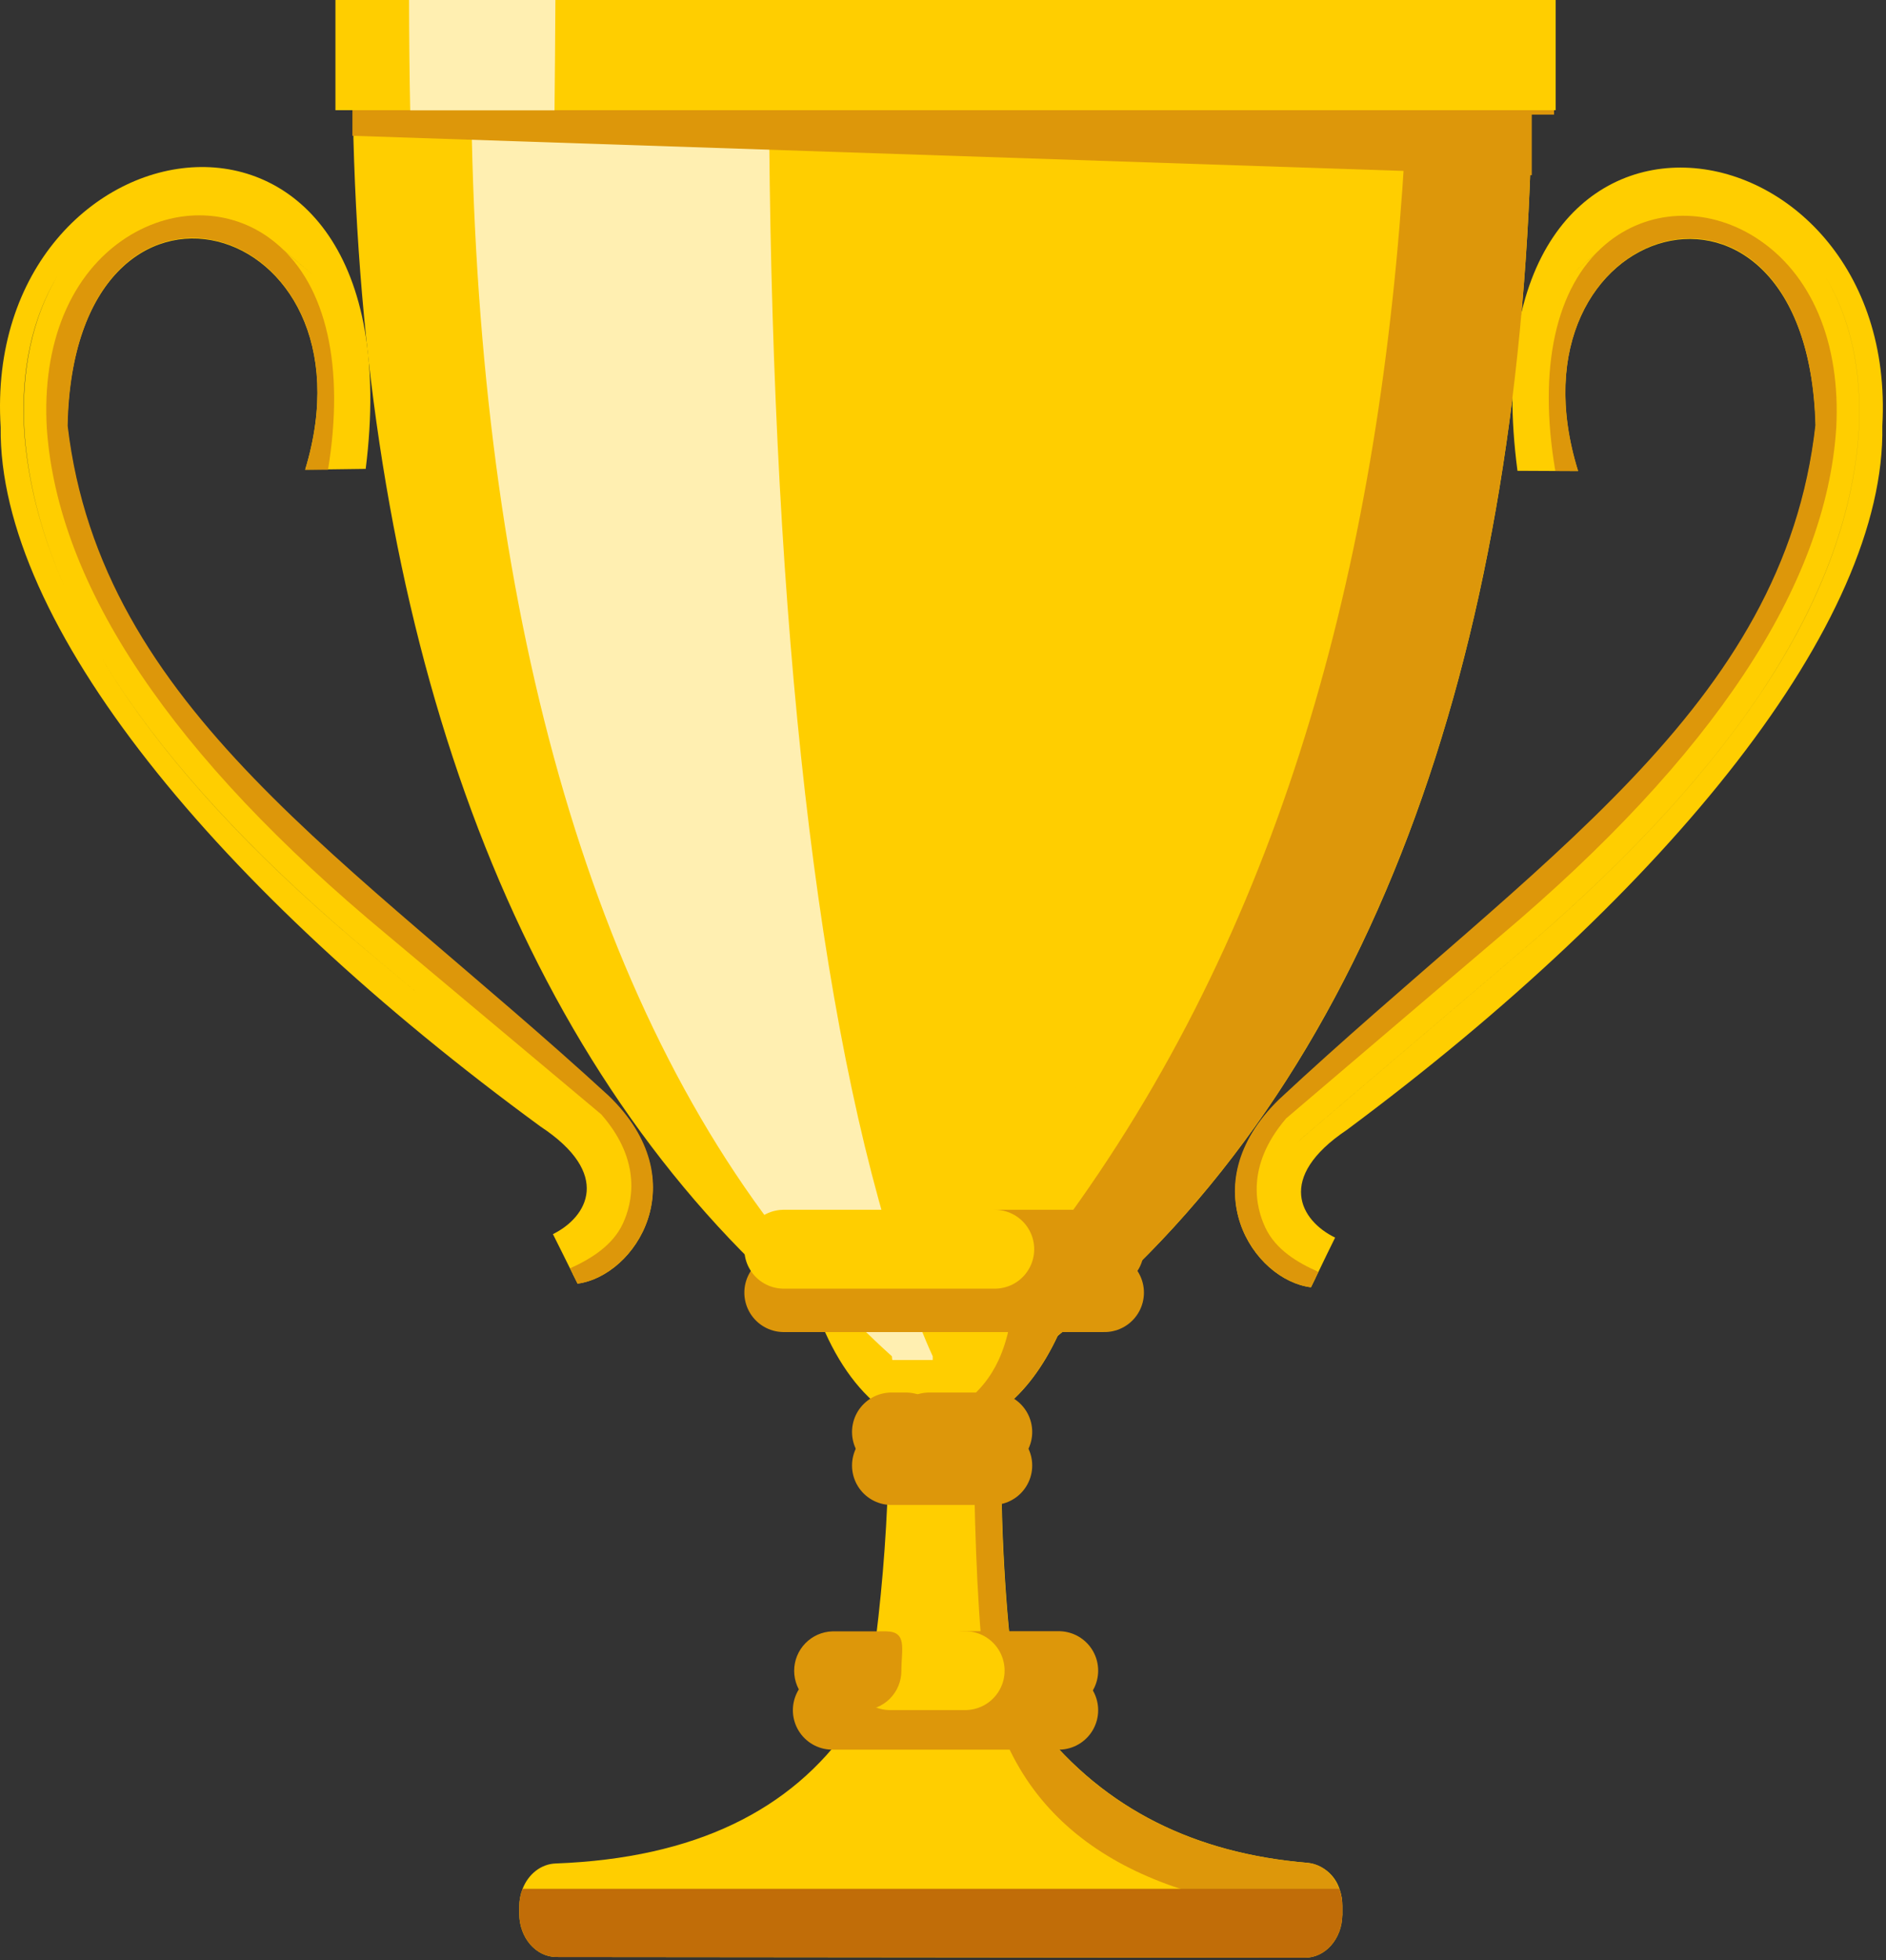 <svg width="513" height="533" viewBox="0 0 513 533" fill="none" xmlns="http://www.w3.org/2000/svg">
<rect x="0" y="0" width="513" height="533" fill="#333333" stroke="none"/>
<g clip-path="url(#clip0)">
<path d="M356.6 350L357.92 347.31C352.73 344.947 348.379 341.066 345.44 336.18C348.379 341.057 352.727 344.931 357.91 347.29L360.91 341.07L363.16 336.49C353.74 331.93 346.88 320.25 366.37 307.19C454.22 241.91 513 169.14 512 115.83C516.87 29.44 397.28 10.83 412.76 128.01L429.23 128.09C407.93 59.73 491.66 34.54 493.88 115.77C485.27 193 417.74 234.15 347.88 299.23C324 322.64 340.89 348.08 356.6 350ZM436.69 66.71C448.07 57.01 464.09 56.23 477.5 64.71C483.24 68.382 488.036 73.352 491.5 79.22C488.036 73.358 483.24 68.393 477.5 64.73C464.09 56.24 448.07 57.02 436.69 66.73C423.176 78.243 423.176 78.237 436.69 66.71ZM353.93 309.61L411.53 260.56C440.07 236.51 462.4 212.77 477.88 190.01C494.79 165.14 504.12 140.57 505.62 117.01C506.49 100.68 503.22 86.25 496.41 75.01C503.23 86.23 506.5 100.67 505.63 117.01C504.13 140.61 494.8 165.18 477.89 190.01C462.41 212.77 440.09 236.51 411.54 260.56L353.94 309.61C347.94 316.74 346.48 323.99 349.6 330.61C349.901 331.237 350.235 331.848 350.6 332.44C350.233 331.842 349.899 331.224 349.6 330.59C346.47 324 348 316.74 353.93 309.61Z" fill="#FFCE00"/>
<path d="M347.81 299C417.67 233.91 485.2 192.77 493.81 115.53C491.59 34.32 408 59.7 429.26 128.06H423.06C418.31 100.27 423.06 78.06 436.61 66.52C447.99 56.82 464.01 56.04 477.42 64.52C492.67 74.17 500.7 93.04 499.47 116.29C496.75 159.17 465.93 205.73 407.86 254.66L349.86 304.06L349.69 304.26C338.81 317.07 341.57 328.26 344.19 333.8C347.02 339.8 352.97 343.32 358.59 345.8L356.59 349.99C340.9 348.09 323.86 322.42 347.81 299Z" fill="#DD970A"/>
<path d="M165.46 298.14C95.19 233.66 27.4 193.09 18.3 115.94C20 34.69 103.89 59.16 83 127.7L99.47 127.48C114.22 10.17 -5.25 29.81 0.18 116.15C-0.44 169.47 58.78 241.73 147 306.28C166.58 319.17 159.8 330.91 150.4 335.55L152.68 340.11L155.76 346.31C160.924 343.902 165.245 339.996 168.16 335.1C165.248 340.007 160.923 343.921 155.75 346.33L157.1 349C172.79 346.93 189.56 321.34 165.46 298.14ZM75.19 66.41C63.74 56.81 47.72 56.16 34.37 64.77C28.651 68.482 23.886 73.486 20.46 79.38C23.887 73.478 28.655 68.466 34.38 64.75C47.73 56.14 63.76 56.75 75.2 66.39C88.8 77.803 88.796 77.81 75.19 66.41ZM164 329.53C163.698 330.167 163.365 330.787 163 331.39C163.367 330.796 163.701 330.181 164 329.55C167.08 322.91 165.54 315.66 159.53 308.55L101.59 260C72.89 236.2 50.41 212.65 34.79 190C17.72 165.28 8.23 140.78 6.58 117.2C5.58 100.87 8.78 86.4 15.58 75.12C8.84 86.4 5.67 100.86 6.64 117.18C8.24 140.82 17.73 165.32 34.8 190C50.42 212.62 72.9 236.17 101.6 260L159.51 308.56C165.52 315.64 167.06 322.89 164 329.53Z" fill="#FFCE00"/>
<path d="M165.56 297.92C95.28 233.44 27.49 192.92 18.39 115.72C20.09 34.47 103.89 59.13 83.02 127.72H89.22C93.79 99.89 88.88 77.72 75.28 66.29C63.84 56.59 47.82 56 34.46 64.55C19.27 74.34 11.36 93.28 12.74 116.55C15.74 159.4 46.85 205.7 105.23 254.12L163.56 303L163.73 303.2C174.73 315.92 171.99 327.14 169.42 332.69C166.62 338.69 160.69 342.29 155.09 344.84L157.09 349.02C172.78 346.94 189.66 321.12 165.56 297.92Z" fill="#DD970A"/>
<path d="M96.13 37.66C99.65 169.09 136.25 278 208.32 346.72C212.373 350.587 216.536 354.32 220.81 357.92C221.73 358.72 222.66 359.48 223.59 360.25C227.156 363.17 230.796 366.01 234.51 368.77C234.51 369.1 234.58 369.44 234.63 369.77H280.33C280.33 369.42 280.4 369.08 280.44 368.77L283.44 366.53C284.88 365.42 286.33 364.31 287.75 363.16C288.56 362.52 289.36 361.87 290.16 361.16C373 293.88 412.92 178.75 416.54 37.66C416.603 35.416 416.094 33.193 415.06 31.2C414.272 29.56 413.048 28.167 411.523 27.174C409.997 26.181 408.229 25.627 406.41 25.57H106.27C104.45 25.624 102.681 26.178 101.155 27.171C99.629 28.165 98.406 29.558 97.62 31.2C96.582 33.192 96.069 35.415 96.13 37.66Z" fill="#FFCE00"/>
<path d="M365.11 518.22V520.8C364.99 527.16 360.5 532.28 354.97 532.28L151.37 532.09C145.77 532.09 141.24 526.82 141.24 520.32V518.41C141.233 516.747 141.541 515.098 142.15 513.55C143.71 509.55 147.15 506.8 151.15 506.66C189.06 505.24 215.27 492.16 231.32 468.97C231.44 468.8 231.57 468.63 231.68 468.46C232.46 467.33 233.21 466.17 233.93 464.99L234.26 464.47C234.94 464.31 235.76 461.47 236.6 456.89C236.7 456.33 236.8 455.76 236.9 455.15C237.08 454.07 237.26 452.91 237.44 451.69C239.662 435.486 241.037 419.177 241.56 402.83C241.72 397.92 241.75 393.21 241.67 388.94C241.67 387.25 241.58 385.64 241.5 384.11C241.5 383.51 241.44 382.94 241.4 382.37C240.96 375.55 245.63 369.78 251.51 369.78H262.92C264.25 369.792 265.562 370.087 266.769 370.645C267.976 371.204 269.05 372.014 269.92 373.02C271.069 374.328 271.937 375.857 272.472 377.513C273.007 379.169 273.197 380.918 273.03 382.65C273.03 382.65 273.03 382.74 273.03 382.78C272.9 384.24 272.8 385.78 272.71 387.36C272.71 387.9 272.71 388.46 272.63 389.04C271.77 408.45 273.37 435.98 275.39 451.69C275.55 452.92 275.7 454.08 275.87 455.15C275.957 455.763 276.047 456.343 276.14 456.89C276.96 461.79 277.8 464.5 278.54 463.82C278.84 464.25 279.14 464.68 279.46 465.11C279.91 465.73 280.35 466.35 280.81 466.95C281.27 467.55 281.89 468.37 282.45 469.06C300.6 492.06 325.33 503.97 355.71 506.49C357.67 506.725 359.522 507.513 361.049 508.764C362.576 510.015 363.714 511.675 364.33 513.55C364.869 515.047 365.133 516.629 365.11 518.22V518.22Z" fill="#FFCE00"/>
<path d="M241.82 380.6C246.334 380.243 250.87 380.267 255.38 380.67C260.58 380.99 265.76 381.44 270.97 381.58C271.95 381.613 272.925 381.743 273.88 381.97C273.57 382.23 273.26 382.51 272.94 382.75C272.82 384.21 272.72 385.75 272.63 387.33C270.168 389.253 267.426 390.787 264.5 391.88C261.777 392.88 258.9 393.394 256 393.4C250.874 393.347 245.877 391.789 241.63 388.92C241.63 387.23 241.54 385.61 241.46 384.08C241.26 383.95 241.07 383.8 240.87 383.66C241.299 382.678 241.618 381.652 241.82 380.6V380.6Z" fill="#DD970A"/>
<path d="M216.49 322.3C216.363 335.292 218.775 348.183 223.59 360.25C228 370.87 234.2 379.25 241.47 384.11C245.82 387.156 250.989 388.818 256.3 388.88C259.2 388.875 262.077 388.361 264.8 387.36C267.742 386.261 270.497 384.716 272.97 382.78C278.78 378.3 283.83 371.52 287.72 363.16C292.225 353.151 294.933 342.428 295.72 331.48C295.96 328.68 296.08 325.85 296.1 322.96V322.3C296.1 285.52 278.28 255.71 256.29 255.71C235.21 255.71 217.96 283.1 216.57 317.77C216.516 319.257 216.49 320.767 216.49 322.3Z" fill="#FFCE00"/>
<path d="M250.12 360.25C249.82 359.48 249.52 358.72 249.23 357.92C247.863 354.327 246.53 350.593 245.23 346.72C222.11 277.98 210.37 169.09 209.23 37.66C209.198 35.497 209.356 33.336 209.7 31.2C210.27 27.83 211.3 25.57 212.48 25.57H136.71C133.71 25.57 131.03 27.83 129.57 31.2C128.698 33.239 128.279 35.443 128.34 37.66C131.24 169.09 161.47 278 221 346.72C224.333 350.587 227.77 354.32 231.31 357.92C232.07 358.72 232.84 359.48 233.61 360.25C236.55 363.17 239.55 366.02 242.61 368.77C242.61 369.1 242.67 369.44 242.71 369.77H253.71C253.71 369.43 253.71 369.09 253.71 368.77C252.43 366 251.26 363.17 250.12 360.25Z" fill="#FFEFB1"/>
<path d="M264.75 379.31C264.75 382.01 264.75 384.7 264.8 387.36C264.96 411.77 265.65 434.01 267.44 451.69C267.44 452.05 267.52 452.42 267.55 452.77C274.39 453.51 276.24 461.57 272 465.12C271.622 465.433 271.209 465.702 270.77 465.92C282.85 504.36 320.5 519.06 365.11 520.8V518.22C365.11 512.03 360.97 506.93 355.65 506.49C324.35 503.89 299.05 491.3 280.75 466.95C280.29 466.35 279.84 465.73 279.4 465.11C280.526 465.07 281.607 464.663 282.48 463.95C283.291 463.275 283.939 462.425 284.376 461.464C284.812 460.503 285.026 459.455 285 458.4C285.018 456.666 284.419 454.983 283.31 453.65C282.814 453.04 282.191 452.545 281.485 452.2C280.779 451.854 280.006 451.667 279.22 451.65H275.32C273.32 435.94 271.7 408.41 272.56 388.99C272.66 386.8 272.79 384.7 272.96 382.74C278.77 378.26 283.82 371.48 287.71 363.12C372.19 296.06 412.87 180.12 416.53 37.62C416.594 35.376 416.084 33.153 415.05 31.16H422.71V1.16H383.56C383.42 7.87 383.19 18.84 382.9 25.5C382.84 27.37 382.75 29.25 382.66 31.13C377.35 140.12 353.52 239.87 296.11 323C289.89 332.02 283.267 340.837 276.24 349.45C275.41 357.23 274.3 363.99 271.61 369.82C271.093 370.933 270.512 372.015 269.87 373.06C268.46 375.37 266.737 377.473 264.75 379.31V379.31Z" fill="#DD970A"/>
<path d="M226.39 464.99H287.98" stroke="#DD970A" stroke-width="21.45" stroke-miterlimit="10" stroke-linecap="round"/>
<path d="M262.53 454.23H287.98" stroke="#DD970A" stroke-width="21.45" stroke-miterlimit="10" stroke-linecap="round"/>
<path d="M242.09 454.23H262.53" stroke="#FFCE00" stroke-width="21.45" stroke-miterlimit="10" stroke-linecap="round"/>
<path d="M234.42 465H226.42C223.632 464.915 220.987 463.748 219.045 461.746C217.104 459.744 216.018 457.064 216.018 454.275C216.018 451.486 217.104 448.807 219.045 446.805C220.987 444.802 223.632 443.635 226.42 443.55H240.95C246.88 443.55 245.18 448.35 245.18 454.27C245.181 455.682 244.904 457.08 244.363 458.385C243.822 459.689 243.029 460.874 242.03 461.871C241.03 462.868 239.843 463.658 238.537 464.195C237.231 464.732 235.832 465.005 234.42 465Z" fill="#DD970A"/>
<path d="M242.48 398.46H270.04" stroke="#DD970A" stroke-width="21.45" stroke-miterlimit="10" stroke-linecap="round"/>
<path d="M252.76 389.34H270.04" stroke="#DD970A" stroke-width="21.45" stroke-miterlimit="10" stroke-linecap="round"/>
<path d="M242.48 389.34H246.42" stroke="#DD970A" stroke-width="21.45" stroke-miterlimit="10" stroke-linecap="round"/>
<path d="M213.19 351.45H300.43" stroke="#DD970A" stroke-width="21.45" stroke-miterlimit="10" stroke-linecap="round"/>
<path d="M270.58 339.65H300.43" stroke="#DD970A" stroke-width="21.45" stroke-miterlimit="10" stroke-linecap="round"/>
<path d="M213.19 339.65H270.58" stroke="#FFCE00" stroke-width="21.45" stroke-miterlimit="10" stroke-linecap="round"/>
<path d="M95.86 36.92L416.65 47.64V29.05H95.86V36.92Z" fill="#DD970A"/>
<path d="M423.15 0H91.24V29.96H423.15V0Z" fill="#FFCE00"/>
<path d="M111.27 0C111.27 8.72 111.39 21.57 111.58 30H150.83C150.93 21.62 151.02 8.78 151.07 0H111.27Z" fill="#FFEFB1"/>
<path d="M365.11 518.22V520.8C364.99 527.16 360.5 532.28 354.97 532.28L151.37 532.09C145.77 532.09 141.24 526.82 141.24 520.32V518.41C141.233 516.747 141.541 515.098 142.15 513.55H364.27C364.829 515.043 365.114 516.625 365.11 518.22V518.22Z" fill="#C16D08"/>
</g>
<defs>
<clipPath id="clip0">
<rect width="512.17" height="532.28" fill="white"/>
</clipPath>
</defs>
</svg>
